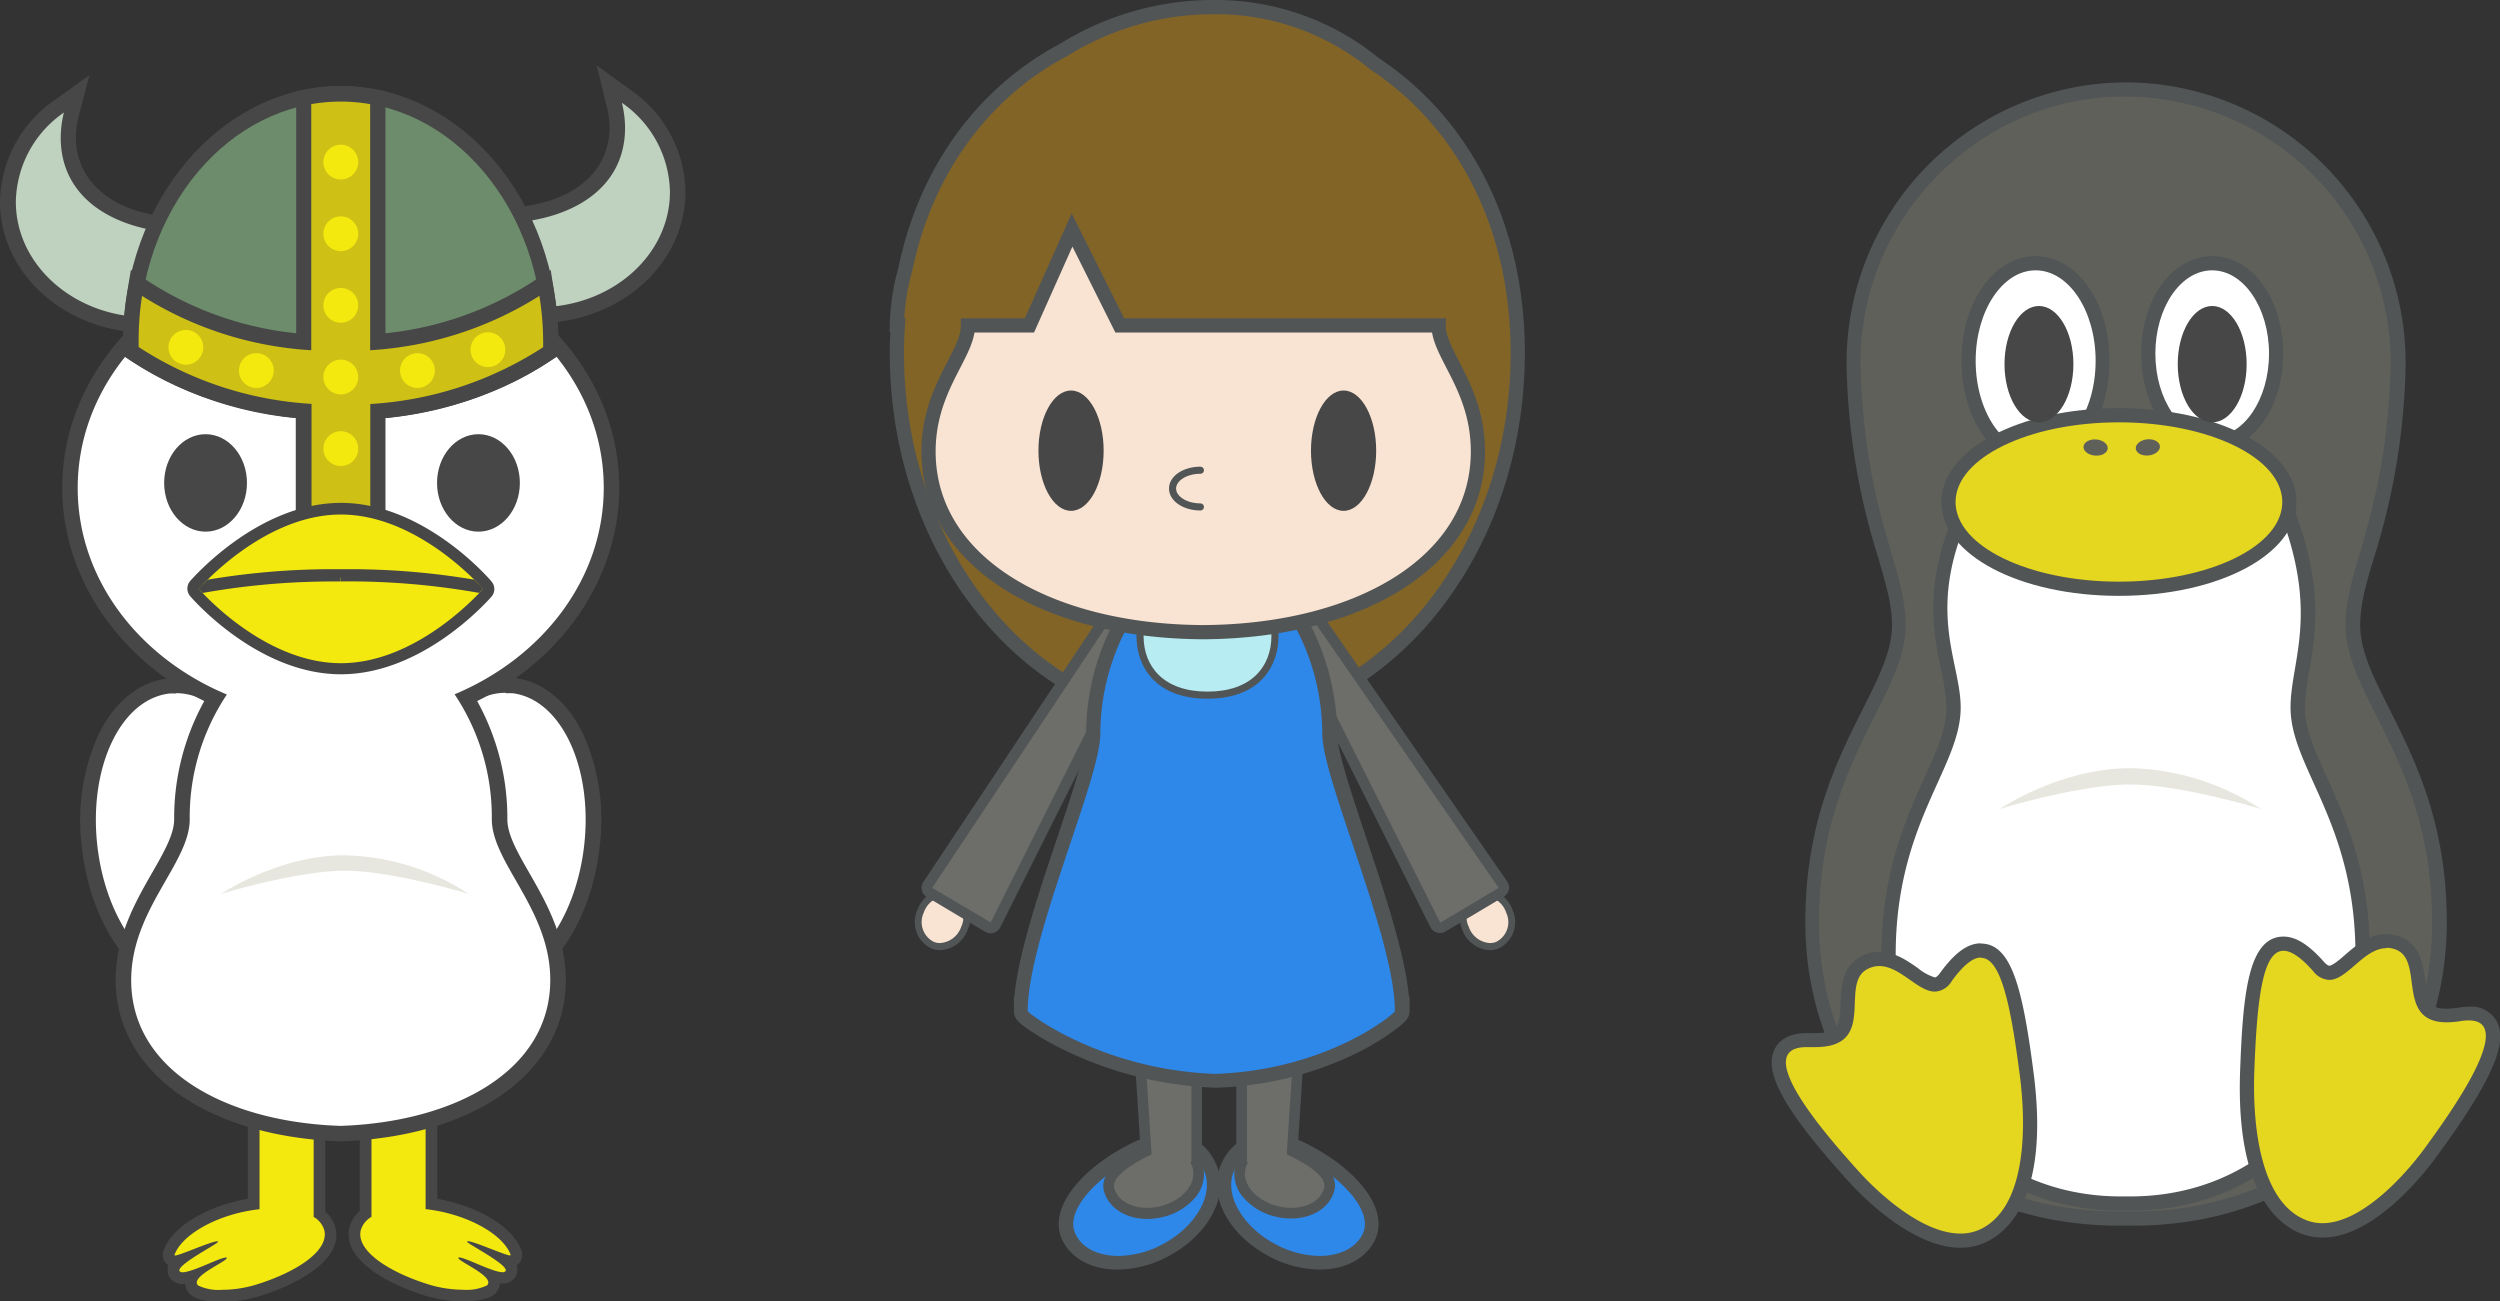 <svg id="materials" xmlns="http://www.w3.org/2000/svg" xmlns:xlink="http://www.w3.org/1999/xlink" viewBox="0 0 351.97 183.23"><rect x="0" y="0" width="351.97" height="183.23" fill="#333333" stroke="none"/><defs><style>.cls-1,.cls-19{fill:none;}.cls-2{fill:#60605a;}.cls-3{fill:#515556;}.cls-4{fill:#fff;}.cls-5{fill:#e5d720;}.cls-6{fill:#474747;}.cls-7{fill:#e8e7df;}.cls-8{fill:#f4e90f;}.cls-9{fill:#bfd1bf;}.cls-10{fill:#6c8c6c;}.cls-11{fill:#cec015;}.cls-12{clip-path:url(#clip-path);}.cls-13{fill:#826427;}.cls-13,.cls-18,.cls-19{stroke:#515556;}.cls-13,.cls-18{stroke-miterlimit:10;stroke-width:2px;}.cls-14{fill:#2d88ea;}.cls-15{fill:#6d6d69;}.cls-16,.cls-18{fill:#f9e4d4;}.cls-17{fill:#b6ecf2;}.cls-19{stroke-linecap:round;stroke-linejoin:round;}</style><clipPath id="clip-path"><path class="cls-1" d="M68,82.91S59,93.37,48,93.37,28,82.91,28,82.91s9-10.47,20-10.47S68,82.91,68,82.91Z"/></clipPath></defs><title>trio</title><path class="cls-2" d="M300.2,171.56h-1.88c-25,0-43.22-17.56-43.22-41.77,0-13.63,4.42-22.42,8-29.49,2.37-4.71,4.24-8.43,4.24-12.3,0-3.11-.89-6.14-2-10A93.31,93.31,0,0,1,261,52.36,38.46,38.46,0,0,1,299,12.6h.47a38.46,38.46,0,0,1,38.06,39.76A93.7,93.7,0,0,1,333.22,78c-1.12,3.82-2,6.85-2,10,0,3.87,1.87,7.59,4.23,12.3,3.55,7.07,8,15.86,8,29.49C343.41,154,325.24,171.56,300.2,171.56Z"/><path class="cls-3" d="M299.49,13.6a37.46,37.46,0,0,1,37.06,38.73c-.7,20.38-6.33,27.56-6.33,35.67,0,10.2,12.19,19.37,12.19,41.79,0,24.49-18.38,40.77-42.21,40.77l-.94,0-.94,0c-23.83,0-42.22-16.28-42.22-40.77,0-22.42,12.2-31.59,12.2-41.79,0-8.11-5.63-15.29-6.33-35.67C261.23,31,278.56,13.6,299,13.6h.47m0-2H299a39.46,39.46,0,0,0-39,40.8,95.36,95.36,0,0,0,4.37,25.92c1.09,3.75,2,6.71,2,9.68,0,3.63-1.82,7.26-4.13,11.86-3.59,7.16-8.07,16.07-8.07,29.93,0,24.79,18.6,42.77,44.22,42.77h1.88c25.62,0,44.21-18,44.21-42.77,0-13.86-4.47-22.77-8.06-29.93-2.31-4.6-4.13-8.23-4.13-11.86,0-3,.86-5.93,2-9.68a95.76,95.76,0,0,0,4.37-25.92,39.46,39.46,0,0,0-39.06-40.8Z"/><path class="cls-4" d="M300,169.46h-1.41c-18.92,0-32.66-14.72-32.66-35,0-11.37,3.32-18.72,6-24.61,1.77-3.92,3.17-7,3.17-10.22a27.46,27.46,0,0,0-.78-5.47c-1.18-5.68-2.65-12.76,3-24,3.32-6.61,14.11-9,22.35-9s18.89,2.36,21.68,9c4.89,11.7,3.73,18.58,2.8,24.12a31.94,31.94,0,0,0-.61,5.3c0,3.21,1.39,6.3,3.16,10.22,2.67,5.89,6,13.24,6,24.61C332.62,154.74,318.89,169.46,300,169.46Z"/><path class="cls-3" d="M299.61,62.2c9.26,0,18.41,2.8,20.76,8.41,6.47,15.48,2.11,22.27,2.11,29,0,8.5,9.14,16.14,9.14,34.83,0,20.41-13.78,34-31.66,34l-.7,0-.71,0c-17.87,0-31.66-13.58-31.66-34,0-18.69,9.15-26.33,9.15-34.83,0-6.76-5.38-14.11,2.11-29C281,65,290.35,62.2,299.61,62.2m0-2c-8.52,0-19.72,2.49-23.25,9.51-5.8,11.56-4.23,19.14-3.08,24.66a26.74,26.74,0,0,1,.76,5.27c0,3-1.36,6-3.08,9.81-2.7,6-6.07,13.43-6.07,25,0,20.85,14.16,36,33.66,36H300c19.51,0,33.66-15.14,33.66-36,0-11.59-3.36-19-6.06-25-1.72-3.81-3.08-6.82-3.08-9.81a31.2,31.2,0,0,1,.59-5.13c1-5.67,2.15-12.71-2.86-24.67-3-7.12-14-9.64-22.6-9.64Z"/><path class="cls-4" d="M286.59,64.54c-5.2,0-9.44-6.16-9.44-13.74s4.24-13.74,9.44-13.74S296,43.22,296,50.8,291.8,64.54,286.59,64.54Z"/><path class="cls-3" d="M286.59,38.06c4.67,0,8.45,5.7,8.45,12.74s-3.78,12.74-8.45,12.74-8.44-5.7-8.44-12.74,3.78-12.74,8.44-12.74m0-2c-5.85,0-10.44,6.48-10.44,14.74s4.59,14.74,10.44,14.74S297,59.07,297,50.8s-4.59-14.74-10.45-14.74Z"/><path class="cls-4" d="M311.45,62.5c-4.94,0-9-5.7-9-12.72s4-12.72,9-12.72,9,5.71,9,12.72S316.4,62.5,311.45,62.5Z"/><path class="cls-3" d="M311.45,38.06c4.41,0,8,5.25,8,11.72s-3.57,11.72-8,11.72-8-5.24-8-11.72,3.57-11.72,8-11.72m0-2c-5.59,0-10,6-10,13.72s4.38,13.72,10,13.72,10-6,10-13.72-4.38-13.72-10-13.72Z"/><path class="cls-5" d="M298.32,82.89c-13.45,0-24-5.37-24-12.21s10.54-12.22,24-12.22,24,5.37,24,12.22S311.77,82.89,298.32,82.89Z"/><path class="cls-3" d="M298.32,59.46c12.69,0,23,5,23,11.22s-10.29,11.21-23,11.21-23-5-23-11.21,10.3-11.22,23-11.22m0-2c-14,0-25,5.81-25,13.22s11,13.21,25,13.21,25-5.81,25-13.21-11-13.22-25-13.22Z"/><path class="cls-5" d="M276,174.67c-6.41,0-13.3-7.11-15.27-9.29-8.16-9.07-11.25-14.35-10-17.1.53-1.21,1.77-1.82,3.67-1.82l.49,0h.69c4.39,0,4.47-2.2,4.59-5.25.08-2.14.17-4.56,2.35-5.67a4.62,4.62,0,0,1,2.1-.52c1.84,0,3.45,1.13,4.87,2.12a6.55,6.55,0,0,0,2.95,1.48h0c.34,0,.87-.11,1.56-1.07,1.84-2.54,3.4-3.73,4.91-3.73,3.53,0,5,6.1,6.45,17.37.72,5.54,1.58,18.84-5.91,22.65A7.5,7.5,0,0,1,276,174.67Z"/><path class="cls-3" d="M278.9,134.85c2.76,0,4.16,6.43,5.46,16.5,1.05,8.13.67,18.55-5.37,21.63a6.48,6.48,0,0,1-3,.69c-5.23,0-11.31-5.39-14.52-9-4.13-4.59-15.31-17.25-7.1-17.25h.44c.26,0,.51,0,.74,0,8.94,0,3.28-8.94,7.39-11a3.53,3.53,0,0,1,1.65-.41c2.91,0,5.43,3.6,7.82,3.6a2.93,2.93,0,0,0,2.37-1.48c1.65-2.28,3-3.32,4.1-3.32m0-2h0c-1.86,0-3.67,1.32-5.72,4.14-.11.16-.49.66-.75.66a7,7,0,0,1-2.38-1.3c-1.54-1.08-3.28-2.3-5.44-2.3a5.57,5.57,0,0,0-2.56.63c-2.69,1.37-2.81,4.35-2.89,6.52-.11,3-.16,4.29-3.59,4.29h-.64l-.54,0c-2.9,0-4.1,1.31-4.59,2.41-1.44,3.25,1.51,8.52,10.2,18.17,2,2.26,9.19,9.63,16,9.63a8.37,8.37,0,0,0,3.88-.91c3.34-1.69,8.6-7,6.45-23.67-1.56-12.1-3.15-18.24-7.44-18.24Z"/><path class="cls-5" d="M327,173.18a7.31,7.31,0,0,1-2.6-.47c-7.82-3-8.19-16.32-8-21.92.42-11.66,1.36-18,5.12-18,1.42,0,3,1,4.92,3.2.8.9,1.33.9,1.5.9.85,0,1.87-.88,2.95-1.81,1.44-1.25,3.07-2.66,5.13-2.66a4.77,4.77,0,0,1,1.65.31c2.28.87,2.6,3.28,2.88,5.4.4,3,.78,4.78,3.94,4.78h0a10.76,10.76,0,0,0,1.78-.16,9,9,0,0,1,1.31-.11,3.11,3.11,0,0,1,3.07,1.58c1.34,2.65-1.26,8.2-8.45,18C340.29,164.79,333.62,173.18,327,173.18Z"/><path class="cls-3" d="M336,133.44a3.65,3.65,0,0,1,1.3.25c4.07,1.55-.08,10.24,7.17,10.24a11.94,11.94,0,0,0,1.94-.17,7,7,0,0,1,1.15-.1c6.83,0-2.62,13.11-6.19,18-3,4.1-9,10.55-14.4,10.55a6.21,6.21,0,0,1-2.24-.41c-6.31-2.41-7.64-12.73-7.35-20.94.38-10.4,1.2-17,4.11-17,1.08,0,2.45.91,4.18,2.87a3.05,3.05,0,0,0,2.25,1.23c2.58,0,4.88-4.47,8.08-4.47m0-2h0c-2.43,0-4.29,1.61-5.79,2.9-.76.67-1.81,1.57-2.29,1.57-.12,0-.38-.15-.75-.56-2.14-2.41-3.94-3.54-5.68-3.54-5,0-5.72,8.21-6.11,18.95-.6,16.81,5.15,21.55,8.63,22.88a8.22,8.22,0,0,0,3,.54c7.11,0,14.06-8.7,16-11.36,7.64-10.41,10.12-15.92,8.54-19a4.07,4.07,0,0,0-4-2.13,8.7,8.7,0,0,0-1.47.13,11.2,11.2,0,0,1-1.62.14c-2.21,0-2.54-.74-3-3.91-.29-2.16-.68-5.12-3.51-6.2a5.64,5.64,0,0,0-2-.38Z"/><ellipse class="cls-6" cx="287.06" cy="51.27" rx="4.85" ry="8.19"/><ellipse class="cls-6" cx="311.45" cy="51.27" rx="4.85" ry="8.19"/><path class="cls-7" d="M318.29,113.89a34.93,34.93,0,0,0-18.37-5.74c-9.91,0-18.38,5.74-18.38,5.74s11.26-3.44,18.38-3.44S318.29,113.89,318.29,113.89Z"/><ellipse class="cls-2" cx="295.02" cy="63" rx="1.14" ry="1.71" transform="translate(208.63 352.04) rotate(-85.41)"/><ellipse class="cls-2" cx="302.39" cy="63" rx="1.71" ry="1.14" transform="translate(-5.11 33.82) rotate(-6.35)"/><path class="cls-4" d="M27.56,138.87c-7.23,0-13.65-8.44-14.93-19.63-1.34-11.65,3.65-21.82,11.12-22.68a8.77,8.77,0,0,1,1-.06c7.23,0,13.65,8.44,14.93,19.63C41,127.78,36.06,138,28.59,138.81A8.89,8.89,0,0,1,27.56,138.87Z"/><path class="cls-6" d="M24.78,97.59c6.54,0,12.63,8.08,13.85,18.67,1.27,11.06-3.28,20.68-10.16,21.47-.31,0-.61.05-.91.05-6.54,0-12.64-8.08-13.85-18.67C12.44,108,17,98.43,23.87,97.64a9.08,9.08,0,0,1,.91,0m0-2.18h0a8.92,8.92,0,0,0-1.16.07c-4.1.47-7.6,3.35-9.86,8.11a29.56,29.56,0,0,0-2.22,15.77c1.35,11.74,8.24,20.6,16,20.6a8.77,8.77,0,0,0,1.15-.07c4.11-.47,7.61-3.35,9.86-8.11A29.56,29.56,0,0,0,40.79,116C39.45,104.27,32.56,95.41,24.78,95.41Z"/><path class="cls-4" d="M68.39,138.87a9,9,0,0,1-1-.06c-7.46-.86-12.45-11-11.12-22.68C57.53,104.94,64,96.5,71.18,96.5a9,9,0,0,1,1,.06c7.46.86,12.45,11,11.12,22.68C82,130.43,75.62,138.87,68.39,138.87Z"/><path class="cls-6" d="M71.18,97.59c.3,0,.6,0,.9,0,6.88.79,11.43,10.4,10.16,21.47-1.21,10.59-7.3,18.67-13.85,18.67-.3,0-.6,0-.9-.05-6.88-.79-11.43-10.41-10.16-21.47,1.21-10.59,7.3-18.67,13.85-18.67m0-2.18c-7.79,0-14.67,8.86-16,20.6a29.56,29.56,0,0,0,2.22,15.77c2.25,4.76,5.75,7.64,9.86,8.11a8.88,8.88,0,0,0,1.15.07c7.79,0,14.67-8.86,16-20.6a29.56,29.56,0,0,0-2.22-15.77c-2.25-4.76-5.76-7.64-9.86-8.11A8.88,8.88,0,0,0,71.18,95.41Z"/><path class="cls-8" d="M31.27,182.41c-1.51,0-3.32-.26-3.92-.83a1.39,1.39,0,0,1-.45-1.17,1.88,1.88,0,0,1,.33-.81,5.23,5.23,0,0,1-1.52.32,1.29,1.29,0,0,1-1.06-.45,1,1,0,0,1-.2-.85,2.09,2.09,0,0,1,.79-1.15,2.47,2.47,0,0,1-.61.11,1,1,0,0,1-.74-.37.9.9,0,0,1-.11-.78c.94-2.72,4.91-5.35,9.89-6.53q1-.24,2-.39V136.77a.82.82,0,0,1,.82-.82h7.63a.82.82,0,0,1,.82.82V170.9A3.75,3.75,0,0,1,46.46,173c.88,3.71-4.57,6.85-10,8.55A17.73,17.73,0,0,1,31.27,182.41Z"/><path class="cls-6" d="M44.16,136.77v34.56a3.15,3.15,0,0,1,1.5,1.89c.67,2.79-3.68,5.77-9.4,7.58a16.78,16.78,0,0,1-5,.79,6.59,6.59,0,0,1-3.36-.61c-1.33-1.26,4.53-3.56,4-3.93l-.12,0c-.82,0-4.7,2.07-6.06,2.07a.51.51,0,0,1-.42-.14c-.64-.81,5.48-3.92,5.42-4.16l-.14-.06c-.86,0-5.27,2-5.94,2l-.08-.06c.83-2.39,4.52-4.87,9.3-6a24.67,24.67,0,0,1,2.68-.46V136.77h7.63m0-1.64H36.53a1.63,1.63,0,0,0-1.64,1.64v32c-.48.09-1,.18-1.41.29-5.32,1.27-9.43,4-10.47,7.06a1.64,1.64,0,0,0,.72,2,2,2,0,0,0-.09.33A1.84,1.84,0,0,0,24,180a2.05,2.05,0,0,0,1.7.77l.37,0a2.22,2.22,0,0,0,.7,1.46c1,1,3.7,1.06,4.49,1.06a18.76,18.76,0,0,0,5.48-.87c5.74-1.82,11.52-5.27,10.5-9.52a4.41,4.41,0,0,0-1.45-2.33V136.77A1.64,1.64,0,0,0,44.16,135.13Z"/><path class="cls-8" d="M65.18,182.41a17.73,17.73,0,0,1-5.23-.83c-5.4-1.7-10.84-4.84-10-8.55a3.75,3.75,0,0,1,1.48-2.13V136.77a.82.82,0,0,1,.82-.82h7.63a.82.82,0,0,1,.82.82v32.74q1,.15,2,.39c5,1.18,9,3.81,9.89,6.53a.9.9,0,0,1-.11.78,1,1,0,0,1-.75.37h0a2.48,2.48,0,0,1-.6-.11,2.15,2.15,0,0,1,.79,1.15,1,1,0,0,1-.2.85,1.29,1.29,0,0,1-1.06.45,5.35,5.35,0,0,1-1.53-.32,1.66,1.66,0,0,1,.33.81,1.35,1.35,0,0,1-.44,1.17C68.5,182.15,66.69,182.41,65.18,182.41Z"/><path class="cls-6" d="M59.92,136.77v33.46a24.09,24.09,0,0,1,2.67.46c4.79,1.14,8.48,3.62,9.31,6l-.09.06c-.67,0-5.08-2-5.93-2l-.14.06c-.06.24,6.06,3.35,5.42,4.16a.51.51,0,0,1-.42.14c-1.36,0-5.24-2.07-6.06-2.07l-.12,0c-.55.37,5.31,2.67,4,3.93a6.59,6.59,0,0,1-3.36.61,16.78,16.78,0,0,1-5-.79c-5.72-1.81-10.07-4.79-9.41-7.58a3.2,3.2,0,0,1,1.51-1.89V136.77h7.63m0-1.64H52.29a1.63,1.63,0,0,0-1.64,1.64v33.74a4.49,4.49,0,0,0-1.46,2.33c-1,4.25,4.77,7.7,10.51,9.52a18.71,18.71,0,0,0,5.48.87c.79,0,3.45-.08,4.48-1.06a2.19,2.19,0,0,0,.71-1.46l.37,0a2.05,2.05,0,0,0,1.7-.77,1.88,1.88,0,0,0,.37-1.49,2,2,0,0,0-.09-.33,1.72,1.72,0,0,0,.51-.46,1.76,1.76,0,0,0,.21-1.53c-1-3-5.15-5.79-10.47-7.06-.46-.11-.93-.2-1.41-.29v-32A1.64,1.64,0,0,0,59.92,135.13Z"/><path class="cls-4" d="M47.94,159.6C29.66,159,17.38,150.26,17.38,138c0-5.86,2.66-10.48,5-14.56,1.74-3,3.25-5.65,3.25-8.08a32.55,32.55,0,0,1,4.7-17.1C17.83,92.52,9.84,81,9.84,68.67,9.84,50.29,27,35.34,48,35.34S86.12,50.29,86.12,68.67c0,12.37-8,23.85-20.49,29.56a32.56,32.56,0,0,1,4.71,17.1c0,2.43,1.5,5,3.24,8.08,2.34,4.08,5,8.7,5,14.56,0,12.29-12.28,21-30.56,21.63h-.07Z"/><path class="cls-6" d="M48,36.43C68.44,36.43,85,50.86,85,68.67c0,12.81-8.59,23.88-21,29.08a31.07,31.07,0,0,1,5.24,17.58c0,6.17,8.23,12.69,8.23,22.64,0,12.83-13.52,20-29.5,20.54C32,158,18.47,150.8,18.47,138c0-9.95,8.24-16.47,8.24-22.64a31.06,31.06,0,0,1,5.23-17.58c-12.43-5.2-21-16.27-21-29.08,0-17.81,16.58-32.24,37.05-32.24m0-2.18c-21.63,0-39.23,15.44-39.23,34.42,0,12.44,7.78,24,20,30a34,34,0,0,0-4.24,16.63c0,2.14-1.44,4.64-3.1,7.54-2.29,4-5.14,8.95-5.14,15.1C16.29,150.89,29,160,47.9,160.69h.15C67,160,79.66,150.89,79.66,138c0-6.15-2.85-11.11-5.14-15.1-1.66-2.9-3.09-5.4-3.09-7.54A34,34,0,0,0,67.18,98.7c12.25-6,20-17.59,20-30C87.21,49.69,69.61,34.25,48,34.25Z"/><path class="cls-9" d="M75.81,44.38c-9.24,0-17.1-5.57-19.11-13.54L56,27.94l2.43,1.75a7,7,0,0,0,4.27,1.13c1,0,2-.09,3.09-.18s2.45-.22,3.74-.22c8,0,17.42-3.25,17.42-12.41a13.28,13.28,0,0,0-.42-3.27l-.74-2.91,2.43,1.76A16.58,16.58,0,0,1,95.41,27C95.41,36.6,86.62,44.38,75.81,44.38Z"/><path class="cls-6" d="M87.55,14.47A15.55,15.55,0,0,1,94.32,27c0,9-8.29,16.25-18.51,16.25-8.84,0-16.22-5.44-18.06-12.72a8,8,0,0,0,4.91,1.34c2.11,0,4.42-.4,6.83-.4C79.71,31.51,88,27,88,18a14.8,14.8,0,0,0-.45-3.54M84,9.2,85.43,15a12.06,12.06,0,0,1,.39,3c0,5.47-4.29,11.32-16.33,11.32-1.34,0-2.61.11-3.83.22-1.07.09-2.08.18-3,.18A5.84,5.84,0,0,1,59,28.8l-4.86-3.5,1.47,5.81c2.14,8.45,10.43,14.36,20.17,14.36C87.22,45.47,96.5,37.2,96.5,27A17.68,17.68,0,0,0,88.82,12.7Z"/><path class="cls-9" d="M20.69,45.75C9.88,45.75,1.09,38,1.09,28.41A16.58,16.58,0,0,1,8.32,15l2.42-1.75L10,16.11a13.28,13.28,0,0,0-.42,3.27C9.59,28.54,19,31.8,27,31.8c1.29,0,2.53.11,3.74.21s2.12.19,3.09.19a6.9,6.9,0,0,0,4.27-1.14l2.43-1.75-.74,2.9C37.79,40.18,29.93,45.75,20.69,45.75Z"/><path class="cls-6" d="M9,15.84a14.8,14.8,0,0,0-.45,3.54c0,9,8.29,13.51,18.51,13.51,2.41,0,4.72.4,6.83.4a8,8,0,0,0,4.91-1.35c-1.85,7.28-9.22,12.72-18.06,12.72-10.22,0-18.51-7.28-18.51-16.25A15.57,15.57,0,0,1,9,15.84m3.59-5.27-4.86,3.5A17.69,17.69,0,0,0,0,28.41C0,38.57,9.28,46.84,20.69,46.84c9.74,0,18-5.91,20.17-14.36l1.47-5.81-4.86,3.51a5.84,5.84,0,0,1-3.63.92c-.93,0-1.93-.08-3-.18s-2.49-.21-3.83-.21c-12,0-16.33-5.85-16.33-11.33a12.06,12.06,0,0,1,.39-3Z"/><path class="cls-10" d="M48,58.1c-10.8,0-21.13-3-29.07-8.32l-.47-.32s0-1.13,0-1.28c0-19.28,13.27-35,29.57-35s29.56,15.69,29.56,35c0,.15,0,1.28,0,1.28l-.48.32C69.1,55.14,58.78,58.1,48,58.1Z"/><path class="cls-6" d="M48,14.3c15.72,0,28.47,15.17,28.47,33.88,0,.23,0,.46,0,.7C69,53.92,59,57,48,57s-21-3.09-28.46-8.13c0-.24,0-.47,0-.7C19.5,29.47,32.25,14.3,48,14.3m0-2.18c-16.91,0-30.66,16.18-30.66,36.06,0,.17,0,.33,0,.49v.24l0,1.14.94.63C26.42,56.17,37,59.19,48,59.19s21.55-3,29.68-8.51l.94-.63,0-1.14v-.24c0-.16,0-.32,0-.49C78.63,28.3,64.88,12.12,48,12.12Z"/><path class="cls-11" d="M42.77,76.62V57.87a50.52,50.52,0,0,1-23.86-8.09l-.47-.32s0-1.13,0-1.28A41.74,41.74,0,0,1,19,41.49l.27-1.66,1.4.92a48.6,48.6,0,0,0,22.14,7.38V13.74l.9-.16a25.23,25.23,0,0,1,8.61,0l.9.16V48.13a48.56,48.56,0,0,0,22.14-7.38l1.4-.92L77,41.49a40.62,40.62,0,0,1,.55,6.69c0,.15,0,1.28,0,1.28l-.48.32a50.44,50.44,0,0,1-23.86,8.09V76.62Z"/><path class="cls-6" d="M48,14.3a24.25,24.25,0,0,1,4.11.36V49.31a50.27,50.27,0,0,0,23.83-7.65,41,41,0,0,1,.53,6.52c0,.23,0,.46,0,.7a50,50,0,0,1-24.34,8V75.53H43.86V56.86a50,50,0,0,1-24.34-8c0-.24,0-.47,0-.7A39.84,39.84,0,0,1,20,41.66a50.19,50.19,0,0,0,23.82,7.65V14.66A24.37,24.37,0,0,1,48,14.3m0-2.18a26.36,26.36,0,0,0-4.49.39l-1.81.31v34.1a47.17,47.17,0,0,1-20.45-7.08L18.43,38l-.55,3.31a42.83,42.83,0,0,0-.56,6.87c0,.17,0,.33,0,.49v.24l0,1.14.94.63a51.24,51.24,0,0,0,23.38,8.18V77.71H54.27V58.86a51.28,51.28,0,0,0,23.39-8.18l.94-.63,0-1.14v-.24c0-.16,0-.32,0-.49a42.83,42.83,0,0,0-.56-6.87L77.53,38l-2.81,1.84a47.17,47.17,0,0,1-20.45,7.08V12.82l-1.81-.31A26.16,26.16,0,0,0,48,12.12Z"/><ellipse class="cls-6" cx="28.94" cy="67.99" rx="5.83" ry="6.86"/><ellipse class="cls-6" cx="67.36" cy="67.99" rx="5.83" ry="6.86"/><path class="cls-8" d="M48,94.19c-11.29,0-20.23-10.31-20.61-10.75a.83.83,0,0,1,0-1.07c.38-.44,9.32-10.75,20.61-10.75s20.23,10.31,20.6,10.75a.83.83,0,0,1,0,1.07C68.21,83.88,59.26,94.19,48,94.19Z"/><path class="cls-6" d="M48,72.44c11,0,20,10.47,20,10.47S59,93.37,48,93.37,28,82.91,28,82.91s9-10.47,20-10.47m0-1.64c-11.66,0-20.84,10.59-21.23,11a1.65,1.65,0,0,0,0,2.13c.39.45,9.57,11,21.23,11S68.82,84.42,69.2,84a1.63,1.63,0,0,0,0-2.13C68.82,81.39,59.63,70.8,48,70.8Z"/><g class="cls-12"><path class="cls-6" d="M48,81.32a105.35,105.35,0,0,1,21.63,2l.57-.53A105.52,105.52,0,0,0,48,80.68a105,105,0,0,0-22.21,2.13l.58.53A105.35,105.35,0,0,1,48,81.32Z"/><path class="cls-6" d="M48,81.32v.54h0a104.69,104.69,0,0,1,21.5,2l.27.06.21-.19c.22-.2.42-.37.58-.53l.75-.7-1-.23A105.48,105.48,0,0,0,48,80.14a105.51,105.51,0,0,0-22.33,2.14l-1,.23.75.7.59.54.21.18.27-.06a104.38,104.38,0,0,1,21.47-2h0V80.77h0a105.38,105.38,0,0,0-21.7,2l.11.53.37-.41c-.23-.2-.42-.37-.57-.52l-.38.4.12.53A104.33,104.33,0,0,1,48,81.23a103.5,103.5,0,0,1,22.08,2.12l.12-.54-.37-.39-.57.51.37.41.11-.54a105.77,105.77,0,0,0-21.73-2h0Z"/></g><circle class="cls-8" cx="47.98" cy="22.82" r="2.45"/><circle class="cls-8" cx="47.98" cy="32.91" r="2.45"/><circle class="cls-8" cx="47.98" cy="42.99" r="2.45"/><circle class="cls-8" cx="47.98" cy="53.08" r="2.45"/><circle class="cls-8" cx="58.77" cy="52.17" r="2.45"/><circle class="cls-8" cx="68.69" cy="49.23" r="2.45"/><circle class="cls-8" cx="36.09" cy="52.17" r="2.45"/><circle class="cls-8" cx="26.17" cy="48.9" r="2.45"/><circle class="cls-8" cx="47.98" cy="63.16" r="2.45"/><path class="cls-7" d="M66,125.86a33.16,33.16,0,0,0-17.45-5.45c-9.4,0-17.44,5.45-17.44,5.45s10.68-3.27,17.44-3.27S66,125.86,66,125.86Z"/><path class="cls-13" d="M193.55,9A35.28,35.28,0,0,0,171.1,1a39.9,39.9,0,0,0-21.31,6c-11.11,5.87-19.42,16.72-22.35,31a31.12,31.12,0,0,0-1.17,7.77h.14c-.08,1.29-.14,2.59-.14,3.93,0,28.77,19.57,52.1,43.71,52.1s43.7-23.33,43.7-52.1C213.68,31.32,205.65,17,193.55,9Z"/><path class="cls-14" d="M157.46,177.78c-3.2,0-5.7-1.28-6.85-3.5-.7-1.34-1-3.59,1.64-6.73a22.88,22.88,0,0,1,6.83-5.3,12.65,12.65,0,0,1,5.74-1.71,5.86,5.86,0,0,1,5.45,3.5,6.87,6.87,0,0,1-.41,6.57,13.84,13.84,0,0,1-5.82,5.46A14.34,14.34,0,0,1,157.46,177.78Z"/><path class="cls-3" d="M164.82,161.54a4.9,4.9,0,0,1,4.56,3c1.74,3.33-.86,8.11-5.8,10.69a13.48,13.48,0,0,1-6.12,1.59c-2.69,0-5-1-6-3-1.73-3.33,3.11-8.12,8-10.69a11.86,11.86,0,0,1,5.28-1.59m0-2h0a13.66,13.66,0,0,0-6.2,1.82c-6.2,3.23-11.25,8.86-8.9,13.38,1.33,2.57,4.16,4,7.74,4a15.37,15.37,0,0,0,7-1.82c6-3.13,8.94-9,6.66-13.38a6.89,6.89,0,0,0-6.34-4Z"/><path class="cls-15" d="M161.51,170.8c-2.71,0-4.87-1.36-5.37-3.38s2.41-4,5.21-5.36l-2.21-34.38a.76.76,0,0,1,.2-.56.74.74,0,0,1,.55-.24h7.85a.75.75,0,0,1,.75.75v35.86a.85.85,0,0,1,0,.23,3.88,3.88,0,0,1,.21.63c.64,2.57-1.66,5.35-5.11,6.2a8.38,8.38,0,0,1-2,.25Z"/><path class="cls-3" d="M167.74,127.63v35.86l-.14.23a3,3,0,0,1,.34.8c.53,2.18-1.51,4.55-4.57,5.3a7.57,7.57,0,0,1-1.86.23c-2.3,0-4.22-1.08-4.64-2.81s3.11-3.68,5.26-4.72l-2.24-34.89h7.85m0-1.5h-7.85a1.51,1.51,0,0,0-1.5,1.59l2.18,33.89c-2.27,1.16-5.82,3.27-5.16,6,.58,2.36,3,4,6.1,4a9.36,9.36,0,0,0,2.22-.27,8.61,8.61,0,0,0,4.41-2.59,5.09,5.09,0,0,0,1.25-4.52,5.34,5.34,0,0,0-.16-.53s0-.1,0-.15V127.63a1.5,1.5,0,0,0-1.5-1.5Z"/><path class="cls-14" d="M185.83,177.78a14.34,14.34,0,0,1-6.58-1.71,13.84,13.84,0,0,1-5.82-5.46A6.87,6.87,0,0,1,173,164a5.86,5.86,0,0,1,5.45-3.5,12.65,12.65,0,0,1,5.74,1.71,22.88,22.88,0,0,1,6.83,5.3c2.62,3.14,2.34,5.39,1.64,6.73-1.15,2.22-3.65,3.5-6.85,3.5Z"/><path class="cls-3" d="M178.47,161.54a11.86,11.86,0,0,1,5.28,1.59c4.94,2.57,9.78,7.36,8.05,10.69-1,1.94-3.28,3-6,3a13.48,13.48,0,0,1-6.12-1.59c-4.94-2.58-7.54-7.36-5.8-10.69a4.9,4.9,0,0,1,4.56-3m0-2a6.89,6.89,0,0,0-6.34,4c-2.28,4.37.65,10.25,6.66,13.38a15.37,15.37,0,0,0,7,1.82c3.58,0,6.4-1.47,7.74-4,2.35-4.52-2.7-10.15-8.9-13.38a13.66,13.66,0,0,0-6.2-1.82Z"/><path class="cls-15" d="M181.77,170.8a8.36,8.36,0,0,1-2-.25c-3.45-.85-5.75-3.63-5.12-6.21a5.79,5.79,0,0,1,.22-.62.85.85,0,0,1,0-.23V127.63a.75.75,0,0,1,.75-.75h7.85a.74.74,0,0,1,.55.24.76.76,0,0,1,.2.56l-2.21,34.38c2.8,1.4,5.73,3.24,5.21,5.36S184.49,170.8,181.77,170.8Z"/><path class="cls-3" d="M183.4,127.63l-2.24,34.89c2.15,1,5.7,2.94,5.26,4.72s-2.34,2.81-4.64,2.81a7.57,7.57,0,0,1-1.86-.23c-3.06-.75-5.1-3.12-4.57-5.3a3,3,0,0,1,.34-.8,2.1,2.1,0,0,1-.14-.23V127.63h7.85m0-1.5h-7.85a1.5,1.5,0,0,0-1.5,1.5v35.86s0,.1,0,.15a5.34,5.34,0,0,0-.16.53,5.06,5.06,0,0,0,1.25,4.52,8.56,8.56,0,0,0,4.41,2.59,9.36,9.36,0,0,0,2.22.27c3.06,0,5.52-1.59,6.1-4,.66-2.72-2.89-4.83-5.16-6l2.18-33.89a1.51,1.51,0,0,0-1.5-1.59Z"/><path class="cls-16" d="M132.36,133.27a2.81,2.81,0,0,1-1-.19,3.61,3.61,0,0,1-1.7-4.78,3.82,3.82,0,0,1,3.43-2.62,2.81,2.81,0,0,1,1,.19,3.61,3.61,0,0,1,1.7,4.78A3.82,3.82,0,0,1,132.36,133.27Z"/><path class="cls-3" d="M133.06,126.18a2.5,2.5,0,0,1,.85.15,3.13,3.13,0,0,1,1.42,4.14,3.37,3.37,0,0,1-3,2.3,2.29,2.29,0,0,1-.85-.16,3.12,3.12,0,0,1-1.42-4.13,3.36,3.36,0,0,1,3-2.3m0-1h0a4.34,4.34,0,0,0-3.9,2.94,4.11,4.11,0,0,0,2,5.43,3.27,3.27,0,0,0,1.2.22,4.34,4.34,0,0,0,3.9-2.94,4.11,4.11,0,0,0-2-5.43,3.27,3.27,0,0,0-1.2-.22Z"/><path class="cls-15" d="M139.48,130.62a.77.77,0,0,1-.39-.11l-8.23-4.9a.77.77,0,0,1-.35-.48.79.79,0,0,1,.11-.58l27.28-41a.75.75,0,0,1,.56-.33h.07a.72.72,0,0,1,.53.23l2.63,2.67a.74.74,0,0,1,.14.86l-21.68,43.28a.75.75,0,0,1-.67.41Z"/><path class="cls-3" d="M158.53,83.92l2.63,2.67-21.68,43.28L131.24,125l27.29-41m0-1.5h-.14a1.51,1.51,0,0,0-1.11.66l-27.28,41a1.49,1.49,0,0,0,.48,2.12l8.23,4.91a1.51,1.51,0,0,0,1.19.15,1.53,1.53,0,0,0,.92-.77L162.5,87.26a1.49,1.49,0,0,0-.27-1.72l-2.63-2.67a1.51,1.51,0,0,0-1.07-.45Z"/><path class="cls-16" d="M209.74,133.27a3.84,3.84,0,0,1-3.43-2.62,4.24,4.24,0,0,1-.09-2.85,3.06,3.06,0,0,1,1.8-1.93,2.77,2.77,0,0,1,1-.19,3.84,3.84,0,0,1,3.43,2.62,3.61,3.61,0,0,1-1.71,4.78,2.77,2.77,0,0,1-1,.19Z"/><path class="cls-3" d="M209.05,126.18a3.34,3.34,0,0,1,3,2.3,3.11,3.11,0,0,1-1.42,4.13,2.29,2.29,0,0,1-.85.16,3.35,3.35,0,0,1-3-2.3,3.11,3.11,0,0,1,1.42-4.14,2.45,2.45,0,0,1,.85-.15m0-1a3.29,3.29,0,0,0-1.21.22,3.57,3.57,0,0,0-2.09,2.23,4.76,4.76,0,0,0,.09,3.2,4.34,4.34,0,0,0,3.9,2.94,3.33,3.33,0,0,0,1.21-.22,4.12,4.12,0,0,0,2-5.43,4.35,4.35,0,0,0-3.9-2.94Z"/><path class="cls-15" d="M202.71,130.62a.76.76,0,0,1-.21,0,.79.79,0,0,1-.46-.38L180.36,86.93a.77.77,0,0,1,0-.71l1.51-2.67a.75.75,0,0,1,.62-.37h0a.74.74,0,0,1,.62.33l28.41,41a.78.78,0,0,1,.11.59.76.76,0,0,1-.35.49l-8.23,4.9A.77.77,0,0,1,202.71,130.62Z"/><path class="cls-3" d="M182.54,83.92,211,125l-8.23,4.91L181,86.59l1.51-2.67m0-1.5h-.06a1.48,1.48,0,0,0-1.24.76l-1.51,2.66a1.5,1.5,0,0,0,0,1.41l21.68,43.28a1.5,1.5,0,0,0,1.35.83,1.48,1.48,0,0,0,.76-.21l8.24-4.91a1.49,1.49,0,0,0,.46-2.14l-28.4-41a1.52,1.52,0,0,0-1.24-.65Z"/><path class="cls-14" d="M171.06,152.16a51.78,51.78,0,0,1-19.61-4.63c-.08,0-7.79-3.67-7.77-5.23l0-1h0c.32-5.93,3.35-15,6-23,2.13-6.36,4.15-12.37,4.15-15a33.09,33.09,0,0,1,5.15-17.65c-1.1-.58-2-1.37-1.78-2.47.27-1.35,2.78-3,13.25-3s13,1.6,13.25,3c.22,1.1-.68,1.89-1.78,2.47a33.17,33.17,0,0,1,5.14,17.65c0,2.64,2,8.65,4.16,15,2.68,8,5.71,17,6,23h0l0,1c0,1.48-10.78,9.31-26.26,9.86h-.07Z"/><path class="cls-3" d="M170.54,81.28c8.19,0,16.38,1.34,10,4a32,32,0,0,1,5.62,18.06c0,6.35,10.22,28.74,10.22,39h0c.36,0-9,8.27-25.28,8.85-16.32-.58-26.76-8.85-26.41-8.85h0c0-10.22,10.22-32.61,10.22-39a32.06,32.06,0,0,1,5.62-18.06c-6.39-2.67,1.8-4,10-4m0-2c-13.48,0-14,2.72-14.24,3.75a3,3,0,0,0,1.39,3,34.11,34.11,0,0,0-4.77,17.32c0,2.47-2.08,8.68-4.1,14.69-2.57,7.65-5.44,16.21-6,22.26h-.07l0,2c0,1.12.64,1.73,2.78,3.12a43.08,43.08,0,0,0,5.57,3,53,53,0,0,0,20,4.72h.14a48.7,48.7,0,0,0,19.46-4.72,36.1,36.1,0,0,0,5.22-3.07c2.18-1.55,2.56-2.15,2.54-3.09l0-2h-.09c-.57-6-3.44-14.62-6-22.28-2-6-4.1-12.22-4.1-14.69A34.11,34.11,0,0,0,183.38,86a3,3,0,0,0,1.39-3c-.21-1-.75-3.75-14.23-3.75Z"/><path class="cls-17" d="M170,97.87c-7,0-9.47-4.31-9.47-8.34,0-4.6,4.25-8.35,9.47-8.35s9.46,3.75,9.46,8.35C179.44,93.56,177,97.87,170,97.87Z"/><path class="cls-3" d="M170,81.68c5,0,9,3.52,9,7.85s-2.83,7.84-9,7.84-9-3.51-9-7.84,4-7.85,9-7.85m0-1c-5.5,0-10,4-10,8.85,0,4.27,2.62,8.84,10,8.84s10-4.57,10-8.84c0-4.88-4.47-8.85-10-8.85Z"/><path class="cls-18" d="M202.54,45.82H157.65l-6.72-13.44-6,13.44h-8.66c0,.1,0,.19,0,.28-.23,4.09-5.69,8.87-5.54,17.84C131,79.28,147.64,88.82,169.12,89h.59c21.48-.21,38.11-9.75,38.36-25.09.15-9-5.31-13.75-5.53-17.84A2.61,2.61,0,0,1,202.54,45.82Z"/><ellipse class="cls-6" cx="150.79" cy="63.45" rx="4.59" ry="8.47"/><ellipse class="cls-6" cx="189.16" cy="63.45" rx="4.59" ry="8.47"/><path class="cls-19" d="M169,71.37c-2.17,0-3.92-1.16-3.92-2.59s1.75-2.58,3.92-2.58"/></svg>
